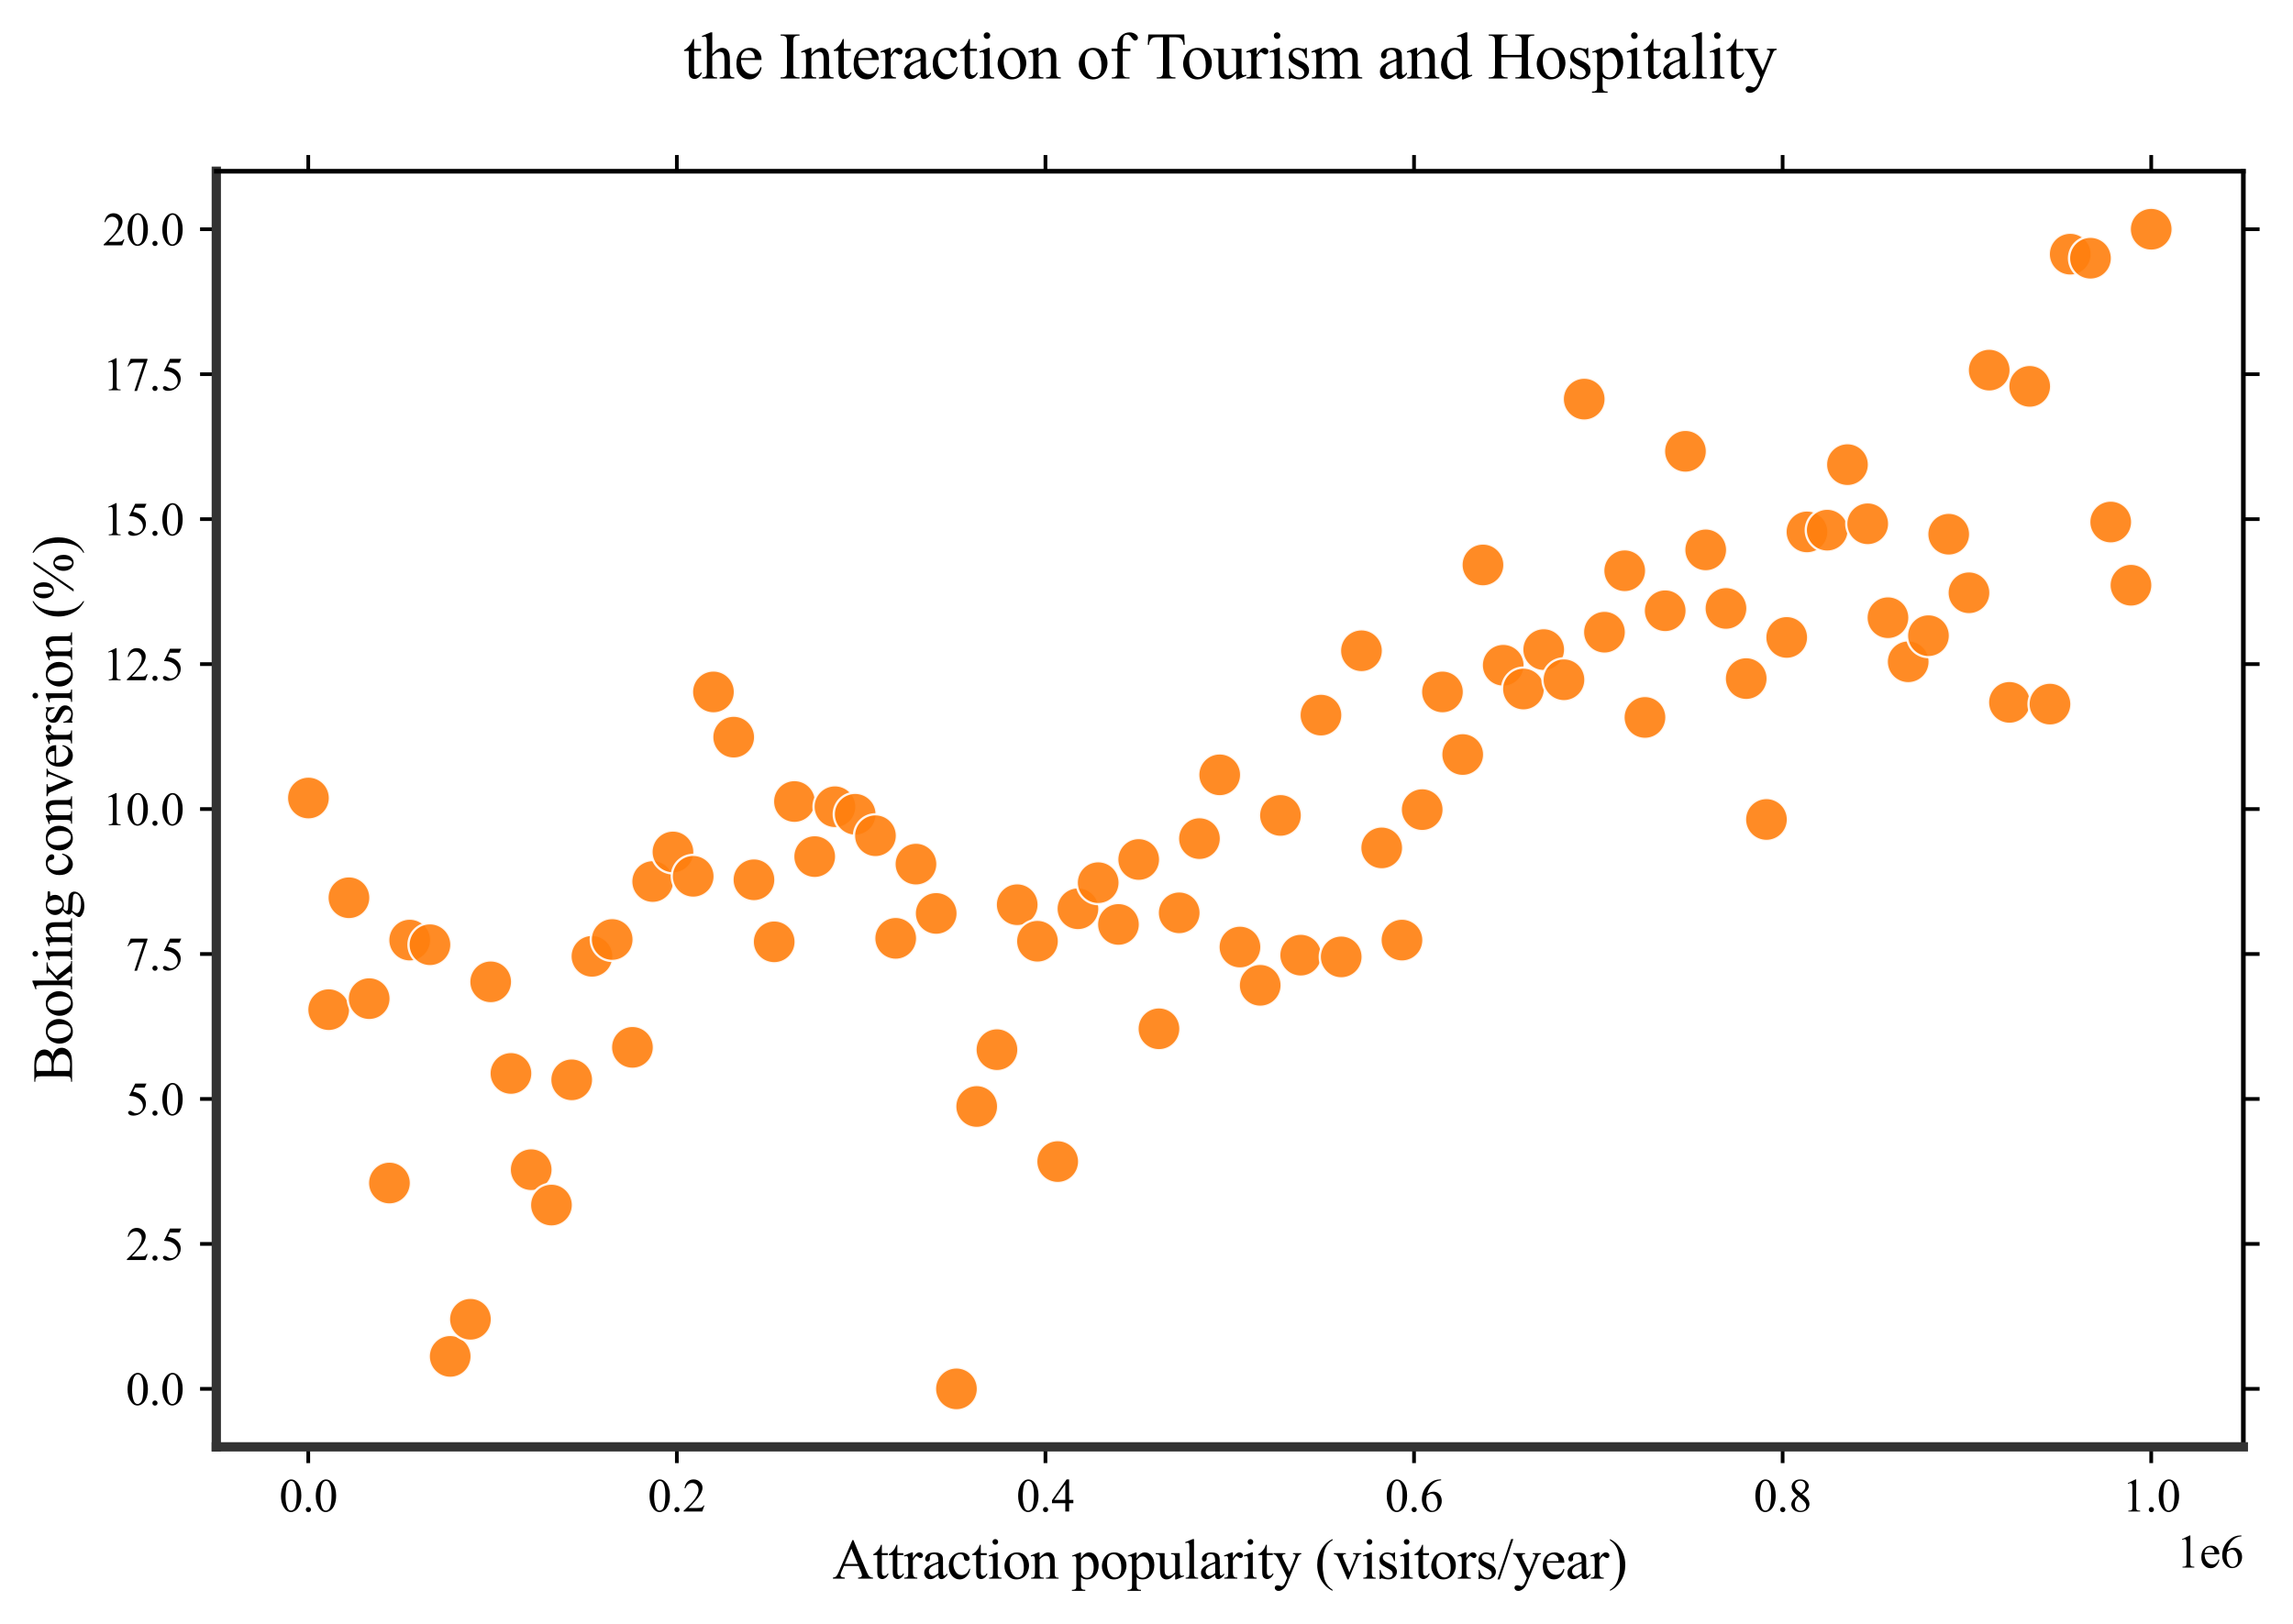 <?xml version="1.0" encoding="utf-8" standalone="no"?>
<!DOCTYPE svg PUBLIC "-//W3C//DTD SVG 1.1//EN"
  "http://www.w3.org/Graphics/SVG/1.1/DTD/svg11.dtd">
<svg xmlns:xlink="http://www.w3.org/1999/xlink" width="494.232pt" height="350.126pt" viewBox="0 0 494.232 350.126" xmlns="http://www.w3.org/2000/svg" version="1.1">
 <defs>
  <style type="text/css">*{stroke-linejoin: round; stroke-linecap: butt}</style>
 </defs>
 <g id="figure_1">
  <g id="patch_1">
   <path d="M 0 350.126 
L 494.232 350.126 
L 494.232 0 
L 0 0 
z
" style="fill: #ffffff"/>
  </g>
  <g id="axes_1">
   <g id="patch_2">
    <path d="M 46.622 311.921 
L 483.532 311.921 
L 483.532 36.921 
L 46.622 36.921 
z
" style="fill: #ffffff"/>
   </g>
   <g id="PathCollection_1">
    <defs>
     <path id="mcf71b9bc00" d="M 0 4.624 
C 1.226 4.624 2.402 4.137 3.269 3.269 
C 4.137 2.402 4.624 1.226 4.624 0 
C 4.624 -1.226 4.137 -2.402 3.269 -3.269 
C 2.402 -4.137 1.226 -4.624 0 -4.624 
C -1.226 -4.624 -2.402 -4.137 -3.269 -3.269 
C -4.137 -2.402 -4.624 -1.226 -4.624 0 
C -4.624 1.226 -4.137 2.402 -3.269 3.269 
C -2.402 4.137 -1.226 4.624 0 4.624 
z
" style="stroke: #ffffff; stroke-opacity: 0.899; stroke-width: 0.5"/>
    </defs>
    <g clip-path="url(#p2fff51af30)">
     <use xlink:href="#mcf71b9bc00" x="66.481" y="172.046" style="fill: #ff7f0e; fill-opacity: 0.899; stroke: #ffffff; stroke-opacity: 0.899; stroke-width: 0.5"/>
     <use xlink:href="#mcf71b9bc00" x="70.846" y="217.671" style="fill: #ff7f0e; fill-opacity: 0.899; stroke: #ffffff; stroke-opacity: 0.899; stroke-width: 0.5"/>
     <use xlink:href="#mcf71b9bc00" x="75.211" y="193.546" style="fill: #ff7f0e; fill-opacity: 0.899; stroke: #ffffff; stroke-opacity: 0.899; stroke-width: 0.5"/>
     <use xlink:href="#mcf71b9bc00" x="79.576" y="215.296" style="fill: #ff7f0e; fill-opacity: 0.899; stroke: #ffffff; stroke-opacity: 0.899; stroke-width: 0.5"/>
     <use xlink:href="#mcf71b9bc00" x="83.94" y="255.046" style="fill: #ff7f0e; fill-opacity: 0.899; stroke: #ffffff; stroke-opacity: 0.899; stroke-width: 0.5"/>
     <use xlink:href="#mcf71b9bc00" x="88.305" y="202.671" style="fill: #ff7f0e; fill-opacity: 0.899; stroke: #ffffff; stroke-opacity: 0.899; stroke-width: 0.5"/>
     <use xlink:href="#mcf71b9bc00" x="92.67" y="203.671" style="fill: #ff7f0e; fill-opacity: 0.899; stroke: #ffffff; stroke-opacity: 0.899; stroke-width: 0.5"/>
     <use xlink:href="#mcf71b9bc00" x="97.035" y="292.421" style="fill: #ff7f0e; fill-opacity: 0.899; stroke: #ffffff; stroke-opacity: 0.899; stroke-width: 0.5"/>
     <use xlink:href="#mcf71b9bc00" x="101.399" y="284.421" style="fill: #ff7f0e; fill-opacity: 0.899; stroke: #ffffff; stroke-opacity: 0.899; stroke-width: 0.5"/>
     <use xlink:href="#mcf71b9bc00" x="105.764" y="211.671" style="fill: #ff7f0e; fill-opacity: 0.899; stroke: #ffffff; stroke-opacity: 0.899; stroke-width: 0.5"/>
     <use xlink:href="#mcf71b9bc00" x="110.129" y="231.421" style="fill: #ff7f0e; fill-opacity: 0.899; stroke: #ffffff; stroke-opacity: 0.899; stroke-width: 0.5"/>
     <use xlink:href="#mcf71b9bc00" x="114.494" y="252.171" style="fill: #ff7f0e; fill-opacity: 0.899; stroke: #ffffff; stroke-opacity: 0.899; stroke-width: 0.5"/>
     <use xlink:href="#mcf71b9bc00" x="118.858" y="259.796" style="fill: #ff7f0e; fill-opacity: 0.899; stroke: #ffffff; stroke-opacity: 0.899; stroke-width: 0.5"/>
     <use xlink:href="#mcf71b9bc00" x="123.223" y="232.796" style="fill: #ff7f0e; fill-opacity: 0.899; stroke: #ffffff; stroke-opacity: 0.899; stroke-width: 0.5"/>
     <use xlink:href="#mcf71b9bc00" x="127.588" y="206.171" style="fill: #ff7f0e; fill-opacity: 0.899; stroke: #ffffff; stroke-opacity: 0.899; stroke-width: 0.5"/>
     <use xlink:href="#mcf71b9bc00" x="131.952" y="202.546" style="fill: #ff7f0e; fill-opacity: 0.899; stroke: #ffffff; stroke-opacity: 0.899; stroke-width: 0.5"/>
     <use xlink:href="#mcf71b9bc00" x="136.317" y="225.796" style="fill: #ff7f0e; fill-opacity: 0.899; stroke: #ffffff; stroke-opacity: 0.899; stroke-width: 0.5"/>
     <use xlink:href="#mcf71b9bc00" x="140.682" y="190.046" style="fill: #ff7f0e; fill-opacity: 0.899; stroke: #ffffff; stroke-opacity: 0.899; stroke-width: 0.5"/>
     <use xlink:href="#mcf71b9bc00" x="145.047" y="183.671" style="fill: #ff7f0e; fill-opacity: 0.899; stroke: #ffffff; stroke-opacity: 0.899; stroke-width: 0.5"/>
     <use xlink:href="#mcf71b9bc00" x="149.411" y="188.921" style="fill: #ff7f0e; fill-opacity: 0.899; stroke: #ffffff; stroke-opacity: 0.899; stroke-width: 0.5"/>
     <use xlink:href="#mcf71b9bc00" x="153.776" y="149.171" style="fill: #ff7f0e; fill-opacity: 0.899; stroke: #ffffff; stroke-opacity: 0.899; stroke-width: 0.5"/>
     <use xlink:href="#mcf71b9bc00" x="158.141" y="158.921" style="fill: #ff7f0e; fill-opacity: 0.899; stroke: #ffffff; stroke-opacity: 0.899; stroke-width: 0.5"/>
     <use xlink:href="#mcf71b9bc00" x="162.506" y="189.671" style="fill: #ff7f0e; fill-opacity: 0.899; stroke: #ffffff; stroke-opacity: 0.899; stroke-width: 0.5"/>
     <use xlink:href="#mcf71b9bc00" x="166.87" y="203.046" style="fill: #ff7f0e; fill-opacity: 0.899; stroke: #ffffff; stroke-opacity: 0.899; stroke-width: 0.5"/>
     <use xlink:href="#mcf71b9bc00" x="171.235" y="172.796" style="fill: #ff7f0e; fill-opacity: 0.899; stroke: #ffffff; stroke-opacity: 0.899; stroke-width: 0.5"/>
     <use xlink:href="#mcf71b9bc00" x="175.6" y="184.671" style="fill: #ff7f0e; fill-opacity: 0.899; stroke: #ffffff; stroke-opacity: 0.899; stroke-width: 0.5"/>
     <use xlink:href="#mcf71b9bc00" x="179.965" y="173.921" style="fill: #ff7f0e; fill-opacity: 0.899; stroke: #ffffff; stroke-opacity: 0.899; stroke-width: 0.5"/>
     <use xlink:href="#mcf71b9bc00" x="184.329" y="175.546" style="fill: #ff7f0e; fill-opacity: 0.899; stroke: #ffffff; stroke-opacity: 0.899; stroke-width: 0.5"/>
     <use xlink:href="#mcf71b9bc00" x="188.694" y="180.171" style="fill: #ff7f0e; fill-opacity: 0.899; stroke: #ffffff; stroke-opacity: 0.899; stroke-width: 0.5"/>
     <use xlink:href="#mcf71b9bc00" x="193.059" y="202.296" style="fill: #ff7f0e; fill-opacity: 0.899; stroke: #ffffff; stroke-opacity: 0.899; stroke-width: 0.5"/>
     <use xlink:href="#mcf71b9bc00" x="197.423" y="186.296" style="fill: #ff7f0e; fill-opacity: 0.899; stroke: #ffffff; stroke-opacity: 0.899; stroke-width: 0.5"/>
     <use xlink:href="#mcf71b9bc00" x="201.788" y="196.921" style="fill: #ff7f0e; fill-opacity: 0.899; stroke: #ffffff; stroke-opacity: 0.899; stroke-width: 0.5"/>
     <use xlink:href="#mcf71b9bc00" x="206.153" y="299.421" style="fill: #ff7f0e; fill-opacity: 0.899; stroke: #ffffff; stroke-opacity: 0.899; stroke-width: 0.5"/>
     <use xlink:href="#mcf71b9bc00" x="210.518" y="238.546" style="fill: #ff7f0e; fill-opacity: 0.899; stroke: #ffffff; stroke-opacity: 0.899; stroke-width: 0.5"/>
     <use xlink:href="#mcf71b9bc00" x="214.882" y="226.296" style="fill: #ff7f0e; fill-opacity: 0.899; stroke: #ffffff; stroke-opacity: 0.899; stroke-width: 0.5"/>
     <use xlink:href="#mcf71b9bc00" x="219.247" y="195.046" style="fill: #ff7f0e; fill-opacity: 0.899; stroke: #ffffff; stroke-opacity: 0.899; stroke-width: 0.5"/>
     <use xlink:href="#mcf71b9bc00" x="223.612" y="202.921" style="fill: #ff7f0e; fill-opacity: 0.899; stroke: #ffffff; stroke-opacity: 0.899; stroke-width: 0.5"/>
     <use xlink:href="#mcf71b9bc00" x="227.977" y="250.421" style="fill: #ff7f0e; fill-opacity: 0.899; stroke: #ffffff; stroke-opacity: 0.899; stroke-width: 0.5"/>
     <use xlink:href="#mcf71b9bc00" x="232.341" y="195.921" style="fill: #ff7f0e; fill-opacity: 0.899; stroke: #ffffff; stroke-opacity: 0.899; stroke-width: 0.5"/>
     <use xlink:href="#mcf71b9bc00" x="236.706" y="190.296" style="fill: #ff7f0e; fill-opacity: 0.899; stroke: #ffffff; stroke-opacity: 0.899; stroke-width: 0.5"/>
     <use xlink:href="#mcf71b9bc00" x="241.071" y="199.296" style="fill: #ff7f0e; fill-opacity: 0.899; stroke: #ffffff; stroke-opacity: 0.899; stroke-width: 0.5"/>
     <use xlink:href="#mcf71b9bc00" x="245.436" y="185.296" style="fill: #ff7f0e; fill-opacity: 0.899; stroke: #ffffff; stroke-opacity: 0.899; stroke-width: 0.5"/>
     <use xlink:href="#mcf71b9bc00" x="249.8" y="221.796" style="fill: #ff7f0e; fill-opacity: 0.899; stroke: #ffffff; stroke-opacity: 0.899; stroke-width: 0.5"/>
     <use xlink:href="#mcf71b9bc00" x="254.165" y="196.796" style="fill: #ff7f0e; fill-opacity: 0.899; stroke: #ffffff; stroke-opacity: 0.899; stroke-width: 0.5"/>
     <use xlink:href="#mcf71b9bc00" x="258.53" y="180.796" style="fill: #ff7f0e; fill-opacity: 0.899; stroke: #ffffff; stroke-opacity: 0.899; stroke-width: 0.5"/>
     <use xlink:href="#mcf71b9bc00" x="262.895" y="167.046" style="fill: #ff7f0e; fill-opacity: 0.899; stroke: #ffffff; stroke-opacity: 0.899; stroke-width: 0.5"/>
     <use xlink:href="#mcf71b9bc00" x="267.259" y="204.171" style="fill: #ff7f0e; fill-opacity: 0.899; stroke: #ffffff; stroke-opacity: 0.899; stroke-width: 0.5"/>
     <use xlink:href="#mcf71b9bc00" x="271.624" y="212.421" style="fill: #ff7f0e; fill-opacity: 0.899; stroke: #ffffff; stroke-opacity: 0.899; stroke-width: 0.5"/>
     <use xlink:href="#mcf71b9bc00" x="275.989" y="175.796" style="fill: #ff7f0e; fill-opacity: 0.899; stroke: #ffffff; stroke-opacity: 0.899; stroke-width: 0.5"/>
     <use xlink:href="#mcf71b9bc00" x="280.353" y="205.921" style="fill: #ff7f0e; fill-opacity: 0.899; stroke: #ffffff; stroke-opacity: 0.899; stroke-width: 0.5"/>
     <use xlink:href="#mcf71b9bc00" x="284.718" y="154.171" style="fill: #ff7f0e; fill-opacity: 0.899; stroke: #ffffff; stroke-opacity: 0.899; stroke-width: 0.5"/>
     <use xlink:href="#mcf71b9bc00" x="289.083" y="206.296" style="fill: #ff7f0e; fill-opacity: 0.899; stroke: #ffffff; stroke-opacity: 0.899; stroke-width: 0.5"/>
     <use xlink:href="#mcf71b9bc00" x="293.448" y="140.296" style="fill: #ff7f0e; fill-opacity: 0.899; stroke: #ffffff; stroke-opacity: 0.899; stroke-width: 0.5"/>
     <use xlink:href="#mcf71b9bc00" x="297.812" y="182.796" style="fill: #ff7f0e; fill-opacity: 0.899; stroke: #ffffff; stroke-opacity: 0.899; stroke-width: 0.5"/>
     <use xlink:href="#mcf71b9bc00" x="302.177" y="202.671" style="fill: #ff7f0e; fill-opacity: 0.899; stroke: #ffffff; stroke-opacity: 0.899; stroke-width: 0.5"/>
     <use xlink:href="#mcf71b9bc00" x="306.542" y="174.546" style="fill: #ff7f0e; fill-opacity: 0.899; stroke: #ffffff; stroke-opacity: 0.899; stroke-width: 0.5"/>
     <use xlink:href="#mcf71b9bc00" x="310.907" y="149.171" style="fill: #ff7f0e; fill-opacity: 0.899; stroke: #ffffff; stroke-opacity: 0.899; stroke-width: 0.5"/>
     <use xlink:href="#mcf71b9bc00" x="315.271" y="162.671" style="fill: #ff7f0e; fill-opacity: 0.899; stroke: #ffffff; stroke-opacity: 0.899; stroke-width: 0.5"/>
     <use xlink:href="#mcf71b9bc00" x="319.636" y="121.796" style="fill: #ff7f0e; fill-opacity: 0.899; stroke: #ffffff; stroke-opacity: 0.899; stroke-width: 0.5"/>
     <use xlink:href="#mcf71b9bc00" x="324.001" y="143.421" style="fill: #ff7f0e; fill-opacity: 0.899; stroke: #ffffff; stroke-opacity: 0.899; stroke-width: 0.5"/>
     <use xlink:href="#mcf71b9bc00" x="328.366" y="148.546" style="fill: #ff7f0e; fill-opacity: 0.899; stroke: #ffffff; stroke-opacity: 0.899; stroke-width: 0.5"/>
     <use xlink:href="#mcf71b9bc00" x="332.73" y="140.046" style="fill: #ff7f0e; fill-opacity: 0.899; stroke: #ffffff; stroke-opacity: 0.899; stroke-width: 0.5"/>
     <use xlink:href="#mcf71b9bc00" x="337.095" y="146.546" style="fill: #ff7f0e; fill-opacity: 0.899; stroke: #ffffff; stroke-opacity: 0.899; stroke-width: 0.5"/>
     <use xlink:href="#mcf71b9bc00" x="341.46" y="86.046" style="fill: #ff7f0e; fill-opacity: 0.899; stroke: #ffffff; stroke-opacity: 0.899; stroke-width: 0.5"/>
     <use xlink:href="#mcf71b9bc00" x="345.824" y="136.296" style="fill: #ff7f0e; fill-opacity: 0.899; stroke: #ffffff; stroke-opacity: 0.899; stroke-width: 0.5"/>
     <use xlink:href="#mcf71b9bc00" x="350.189" y="123.046" style="fill: #ff7f0e; fill-opacity: 0.899; stroke: #ffffff; stroke-opacity: 0.899; stroke-width: 0.5"/>
     <use xlink:href="#mcf71b9bc00" x="354.554" y="154.671" style="fill: #ff7f0e; fill-opacity: 0.899; stroke: #ffffff; stroke-opacity: 0.899; stroke-width: 0.5"/>
     <use xlink:href="#mcf71b9bc00" x="358.919" y="131.671" style="fill: #ff7f0e; fill-opacity: 0.899; stroke: #ffffff; stroke-opacity: 0.899; stroke-width: 0.5"/>
     <use xlink:href="#mcf71b9bc00" x="363.283" y="97.296" style="fill: #ff7f0e; fill-opacity: 0.899; stroke: #ffffff; stroke-opacity: 0.899; stroke-width: 0.5"/>
     <use xlink:href="#mcf71b9bc00" x="367.648" y="118.546" style="fill: #ff7f0e; fill-opacity: 0.899; stroke: #ffffff; stroke-opacity: 0.899; stroke-width: 0.5"/>
     <use xlink:href="#mcf71b9bc00" x="372.013" y="131.171" style="fill: #ff7f0e; fill-opacity: 0.899; stroke: #ffffff; stroke-opacity: 0.899; stroke-width: 0.5"/>
     <use xlink:href="#mcf71b9bc00" x="376.378" y="146.296" style="fill: #ff7f0e; fill-opacity: 0.899; stroke: #ffffff; stroke-opacity: 0.899; stroke-width: 0.5"/>
     <use xlink:href="#mcf71b9bc00" x="380.742" y="176.671" style="fill: #ff7f0e; fill-opacity: 0.899; stroke: #ffffff; stroke-opacity: 0.899; stroke-width: 0.5"/>
     <use xlink:href="#mcf71b9bc00" x="385.107" y="137.421" style="fill: #ff7f0e; fill-opacity: 0.899; stroke: #ffffff; stroke-opacity: 0.899; stroke-width: 0.5"/>
     <use xlink:href="#mcf71b9bc00" x="389.472" y="114.671" style="fill: #ff7f0e; fill-opacity: 0.899; stroke: #ffffff; stroke-opacity: 0.899; stroke-width: 0.5"/>
     <use xlink:href="#mcf71b9bc00" x="393.837" y="114.296" style="fill: #ff7f0e; fill-opacity: 0.899; stroke: #ffffff; stroke-opacity: 0.899; stroke-width: 0.5"/>
     <use xlink:href="#mcf71b9bc00" x="398.201" y="100.171" style="fill: #ff7f0e; fill-opacity: 0.899; stroke: #ffffff; stroke-opacity: 0.899; stroke-width: 0.5"/>
     <use xlink:href="#mcf71b9bc00" x="402.566" y="112.921" style="fill: #ff7f0e; fill-opacity: 0.899; stroke: #ffffff; stroke-opacity: 0.899; stroke-width: 0.5"/>
     <use xlink:href="#mcf71b9bc00" x="406.931" y="133.171" style="fill: #ff7f0e; fill-opacity: 0.899; stroke: #ffffff; stroke-opacity: 0.899; stroke-width: 0.5"/>
     <use xlink:href="#mcf71b9bc00" x="411.296" y="142.671" style="fill: #ff7f0e; fill-opacity: 0.899; stroke: #ffffff; stroke-opacity: 0.899; stroke-width: 0.5"/>
     <use xlink:href="#mcf71b9bc00" x="415.66" y="137.046" style="fill: #ff7f0e; fill-opacity: 0.899; stroke: #ffffff; stroke-opacity: 0.899; stroke-width: 0.5"/>
     <use xlink:href="#mcf71b9bc00" x="420.025" y="115.171" style="fill: #ff7f0e; fill-opacity: 0.899; stroke: #ffffff; stroke-opacity: 0.899; stroke-width: 0.5"/>
     <use xlink:href="#mcf71b9bc00" x="424.39" y="127.796" style="fill: #ff7f0e; fill-opacity: 0.899; stroke: #ffffff; stroke-opacity: 0.899; stroke-width: 0.5"/>
     <use xlink:href="#mcf71b9bc00" x="428.754" y="79.796" style="fill: #ff7f0e; fill-opacity: 0.899; stroke: #ffffff; stroke-opacity: 0.899; stroke-width: 0.5"/>
     <use xlink:href="#mcf71b9bc00" x="433.119" y="151.421" style="fill: #ff7f0e; fill-opacity: 0.899; stroke: #ffffff; stroke-opacity: 0.899; stroke-width: 0.5"/>
     <use xlink:href="#mcf71b9bc00" x="437.484" y="83.296" style="fill: #ff7f0e; fill-opacity: 0.899; stroke: #ffffff; stroke-opacity: 0.899; stroke-width: 0.5"/>
     <use xlink:href="#mcf71b9bc00" x="441.849" y="151.796" style="fill: #ff7f0e; fill-opacity: 0.899; stroke: #ffffff; stroke-opacity: 0.899; stroke-width: 0.5"/>
     <use xlink:href="#mcf71b9bc00" x="446.213" y="54.796" style="fill: #ff7f0e; fill-opacity: 0.899; stroke: #ffffff; stroke-opacity: 0.899; stroke-width: 0.5"/>
     <use xlink:href="#mcf71b9bc00" x="450.578" y="55.671" style="fill: #ff7f0e; fill-opacity: 0.899; stroke: #ffffff; stroke-opacity: 0.899; stroke-width: 0.5"/>
     <use xlink:href="#mcf71b9bc00" x="454.943" y="112.546" style="fill: #ff7f0e; fill-opacity: 0.899; stroke: #ffffff; stroke-opacity: 0.899; stroke-width: 0.5"/>
     <use xlink:href="#mcf71b9bc00" x="459.308" y="126.171" style="fill: #ff7f0e; fill-opacity: 0.899; stroke: #ffffff; stroke-opacity: 0.899; stroke-width: 0.5"/>
     <use xlink:href="#mcf71b9bc00" x="463.672" y="49.421" style="fill: #ff7f0e; fill-opacity: 0.899; stroke: #ffffff; stroke-opacity: 0.899; stroke-width: 0.5"/>
    </g>
   </g>
   <g id="matplotlib.axis_1">
    <g id="xtick_1">
     <g id="line2d_1">
      <defs>
       <path id="m80a6ea5881" d="M 0 0 
L 0 3.5 
" style="stroke: #000000; stroke-width: 0.8"/>
      </defs>
      <g>
       <use xlink:href="#m80a6ea5881" x="66.442" y="311.921" style="stroke: #000000; stroke-width: 0.8"/>
      </g>
     </g>
     <g id="line2d_2">
      <defs>
       <path id="maf4aa89d3a" d="M 0 0 
L 0 -3.5 
" style="stroke: #000000; stroke-width: 0.8"/>
      </defs>
      <g>
       <use xlink:href="#maf4aa89d3a" x="66.442" y="36.921" style="stroke: #000000; stroke-width: 0.8"/>
      </g>
     </g>
     <g id="text_1">
      <!-- 0.0 -->
      <g transform="translate(60.192 325.865) scale(0.1 -0.1)">
       <defs>
        <path id="TimesNewRomanPSMT-30" d="M 231 2094 
Q 231 2819 450 3342 
Q 669 3866 1031 4122 
Q 1313 4325 1613 4325 
Q 2100 4325 2488 3828 
Q 2972 3213 2972 2159 
Q 2972 1422 2759 906 
Q 2547 391 2217 158 
Q 1888 -75 1581 -75 
Q 975 -75 572 641 
Q 231 1244 231 2094 
z
M 844 2016 
Q 844 1141 1059 588 
Q 1238 122 1591 122 
Q 1759 122 1940 273 
Q 2122 425 2216 781 
Q 2359 1319 2359 2297 
Q 2359 3022 2209 3506 
Q 2097 3866 1919 4016 
Q 1791 4119 1609 4119 
Q 1397 4119 1231 3928 
Q 1006 3669 925 3112 
Q 844 2556 844 2016 
z
" transform="scale(0.016)"/>
        <path id="TimesNewRomanPSMT-2e" d="M 800 606 
Q 947 606 1047 504 
Q 1147 403 1147 259 
Q 1147 116 1045 14 
Q 944 -88 800 -88 
Q 656 -88 554 14 
Q 453 116 453 259 
Q 453 406 554 506 
Q 656 606 800 606 
z
" transform="scale(0.016)"/>
       </defs>
       <use xlink:href="#TimesNewRomanPSMT-30"/>
       <use xlink:href="#TimesNewRomanPSMT-2e" transform="translate(50 0)"/>
       <use xlink:href="#TimesNewRomanPSMT-30" transform="translate(75 0)"/>
      </g>
     </g>
    </g>
    <g id="xtick_2">
     <g id="line2d_3">
      <g>
       <use xlink:href="#m80a6ea5881" x="145.888" y="311.921" style="stroke: #000000; stroke-width: 0.8"/>
      </g>
     </g>
     <g id="line2d_4">
      <g>
       <use xlink:href="#maf4aa89d3a" x="145.888" y="36.921" style="stroke: #000000; stroke-width: 0.8"/>
      </g>
     </g>
     <g id="text_2">
      <!-- 0.2 -->
      <g transform="translate(139.638 325.865) scale(0.1 -0.1)">
       <defs>
        <path id="TimesNewRomanPSMT-32" d="M 2934 816 
L 2638 0 
L 138 0 
L 138 116 
Q 1241 1122 1691 1759 
Q 2141 2397 2141 2925 
Q 2141 3328 1894 3587 
Q 1647 3847 1303 3847 
Q 991 3847 742 3664 
Q 494 3481 375 3128 
L 259 3128 
Q 338 3706 661 4015 
Q 984 4325 1469 4325 
Q 1984 4325 2329 3994 
Q 2675 3663 2675 3213 
Q 2675 2891 2525 2569 
Q 2294 2063 1775 1497 
Q 997 647 803 472 
L 1909 472 
Q 2247 472 2383 497 
Q 2519 522 2628 598 
Q 2738 675 2819 816 
L 2934 816 
z
" transform="scale(0.016)"/>
       </defs>
       <use xlink:href="#TimesNewRomanPSMT-30"/>
       <use xlink:href="#TimesNewRomanPSMT-2e" transform="translate(50 0)"/>
       <use xlink:href="#TimesNewRomanPSMT-32" transform="translate(75 0)"/>
      </g>
     </g>
    </g>
    <g id="xtick_3">
     <g id="line2d_5">
      <g>
       <use xlink:href="#m80a6ea5881" x="225.334" y="311.921" style="stroke: #000000; stroke-width: 0.8"/>
      </g>
     </g>
     <g id="line2d_6">
      <g>
       <use xlink:href="#maf4aa89d3a" x="225.334" y="36.921" style="stroke: #000000; stroke-width: 0.8"/>
      </g>
     </g>
     <g id="text_3">
      <!-- 0.4 -->
      <g transform="translate(219.084 325.865) scale(0.1 -0.1)">
       <defs>
        <path id="TimesNewRomanPSMT-34" d="M 2978 1563 
L 2978 1119 
L 2409 1119 
L 2409 0 
L 1894 0 
L 1894 1119 
L 100 1119 
L 100 1519 
L 2066 4325 
L 2409 4325 
L 2409 1563 
L 2978 1563 
z
M 1894 1563 
L 1894 3666 
L 406 1563 
L 1894 1563 
z
" transform="scale(0.016)"/>
       </defs>
       <use xlink:href="#TimesNewRomanPSMT-30"/>
       <use xlink:href="#TimesNewRomanPSMT-2e" transform="translate(50 0)"/>
       <use xlink:href="#TimesNewRomanPSMT-34" transform="translate(75 0)"/>
      </g>
     </g>
    </g>
    <g id="xtick_4">
     <g id="line2d_7">
      <g>
       <use xlink:href="#m80a6ea5881" x="304.78" y="311.921" style="stroke: #000000; stroke-width: 0.8"/>
      </g>
     </g>
     <g id="line2d_8">
      <g>
       <use xlink:href="#maf4aa89d3a" x="304.78" y="36.921" style="stroke: #000000; stroke-width: 0.8"/>
      </g>
     </g>
     <g id="text_4">
      <!-- 0.6 -->
      <g transform="translate(298.53 325.865) scale(0.1 -0.1)">
       <defs>
        <path id="TimesNewRomanPSMT-36" d="M 2869 4325 
L 2869 4209 
Q 2456 4169 2195 4045 
Q 1934 3922 1679 3669 
Q 1425 3416 1258 3105 
Q 1091 2794 978 2366 
Q 1428 2675 1881 2675 
Q 2316 2675 2634 2325 
Q 2953 1975 2953 1425 
Q 2953 894 2631 456 
Q 2244 -75 1606 -75 
Q 1172 -75 869 213 
Q 275 772 275 1663 
Q 275 2231 503 2743 
Q 731 3256 1154 3653 
Q 1578 4050 1965 4187 
Q 2353 4325 2688 4325 
L 2869 4325 
z
M 925 2138 
Q 869 1716 869 1456 
Q 869 1156 980 804 
Q 1091 453 1309 247 
Q 1469 100 1697 100 
Q 1969 100 2183 356 
Q 2397 613 2397 1088 
Q 2397 1622 2184 2012 
Q 1972 2403 1581 2403 
Q 1463 2403 1327 2353 
Q 1191 2303 925 2138 
z
" transform="scale(0.016)"/>
       </defs>
       <use xlink:href="#TimesNewRomanPSMT-30"/>
       <use xlink:href="#TimesNewRomanPSMT-2e" transform="translate(50 0)"/>
       <use xlink:href="#TimesNewRomanPSMT-36" transform="translate(75 0)"/>
      </g>
     </g>
    </g>
    <g id="xtick_5">
     <g id="line2d_9">
      <g>
       <use xlink:href="#m80a6ea5881" x="384.226" y="311.921" style="stroke: #000000; stroke-width: 0.8"/>
      </g>
     </g>
     <g id="line2d_10">
      <g>
       <use xlink:href="#maf4aa89d3a" x="384.226" y="36.921" style="stroke: #000000; stroke-width: 0.8"/>
      </g>
     </g>
     <g id="text_5">
      <!-- 0.8 -->
      <g transform="translate(377.976 325.865) scale(0.1 -0.1)">
       <defs>
        <path id="TimesNewRomanPSMT-38" d="M 1228 2134 
Q 725 2547 579 2797 
Q 434 3047 434 3316 
Q 434 3728 753 4026 
Q 1072 4325 1600 4325 
Q 2113 4325 2425 4047 
Q 2738 3769 2738 3413 
Q 2738 3175 2569 2928 
Q 2400 2681 1866 2347 
Q 2416 1922 2594 1678 
Q 2831 1359 2831 1006 
Q 2831 559 2490 242 
Q 2150 -75 1597 -75 
Q 994 -75 656 303 
Q 388 606 388 966 
Q 388 1247 577 1523 
Q 766 1800 1228 2134 
z
M 1719 2469 
Q 2094 2806 2194 3001 
Q 2294 3197 2294 3444 
Q 2294 3772 2109 3958 
Q 1925 4144 1606 4144 
Q 1288 4144 1088 3959 
Q 888 3775 888 3528 
Q 888 3366 970 3203 
Q 1053 3041 1206 2894 
L 1719 2469 
z
M 1375 2016 
Q 1116 1797 991 1539 
Q 866 1281 866 981 
Q 866 578 1086 336 
Q 1306 94 1647 94 
Q 1984 94 2187 284 
Q 2391 475 2391 747 
Q 2391 972 2272 1150 
Q 2050 1481 1375 2016 
z
" transform="scale(0.016)"/>
       </defs>
       <use xlink:href="#TimesNewRomanPSMT-30"/>
       <use xlink:href="#TimesNewRomanPSMT-2e" transform="translate(50 0)"/>
       <use xlink:href="#TimesNewRomanPSMT-38" transform="translate(75 0)"/>
      </g>
     </g>
    </g>
    <g id="xtick_6">
     <g id="line2d_11">
      <g>
       <use xlink:href="#m80a6ea5881" x="463.672" y="311.921" style="stroke: #000000; stroke-width: 0.8"/>
      </g>
     </g>
     <g id="line2d_12">
      <g>
       <use xlink:href="#maf4aa89d3a" x="463.672" y="36.921" style="stroke: #000000; stroke-width: 0.8"/>
      </g>
     </g>
     <g id="text_6">
      <!-- 1.0 -->
      <g transform="translate(457.422 325.865) scale(0.1 -0.1)">
       <defs>
        <path id="TimesNewRomanPSMT-31" d="M 750 3822 
L 1781 4325 
L 1884 4325 
L 1884 747 
Q 1884 391 1914 303 
Q 1944 216 2037 169 
Q 2131 122 2419 116 
L 2419 0 
L 825 0 
L 825 116 
Q 1125 122 1212 167 
Q 1300 213 1334 289 
Q 1369 366 1369 747 
L 1369 3034 
Q 1369 3497 1338 3628 
Q 1316 3728 1258 3775 
Q 1200 3822 1119 3822 
Q 1003 3822 797 3725 
L 750 3822 
z
" transform="scale(0.016)"/>
       </defs>
       <use xlink:href="#TimesNewRomanPSMT-31"/>
       <use xlink:href="#TimesNewRomanPSMT-2e" transform="translate(50 0)"/>
       <use xlink:href="#TimesNewRomanPSMT-30" transform="translate(75 0)"/>
      </g>
     </g>
    </g>
    <g id="text_7">
     <!-- Attraction popularity (visitors/year) -->
     <g transform="translate(179.433 340.337) scale(0.12 -0.12)">
      <defs>
       <path id="TimesNewRomanPSMT-41" d="M 2928 1419 
L 1288 1419 
L 1000 750 
Q 894 503 894 381 
Q 894 284 986 211 
Q 1078 138 1384 116 
L 1384 0 
L 50 0 
L 50 116 
Q 316 163 394 238 
Q 553 388 747 847 
L 2238 4334 
L 2347 4334 
L 3822 809 
Q 4000 384 4145 257 
Q 4291 131 4550 116 
L 4550 0 
L 2878 0 
L 2878 116 
Q 3131 128 3220 200 
Q 3309 272 3309 375 
Q 3309 513 3184 809 
L 2928 1419 
z
M 2841 1650 
L 2122 3363 
L 1384 1650 
L 2841 1650 
z
" transform="scale(0.016)"/>
       <path id="TimesNewRomanPSMT-74" d="M 1031 3803 
L 1031 2863 
L 1700 2863 
L 1700 2644 
L 1031 2644 
L 1031 788 
Q 1031 509 1111 412 
Q 1191 316 1316 316 
Q 1419 316 1516 380 
Q 1613 444 1666 569 
L 1788 569 
Q 1678 263 1478 108 
Q 1278 -47 1066 -47 
Q 922 -47 784 33 
Q 647 113 581 261 
Q 516 409 516 719 
L 516 2644 
L 63 2644 
L 63 2747 
Q 234 2816 414 2980 
Q 594 3144 734 3369 
Q 806 3488 934 3803 
L 1031 3803 
z
" transform="scale(0.016)"/>
       <path id="TimesNewRomanPSMT-72" d="M 1038 2947 
L 1038 2303 
Q 1397 2947 1775 2947 
Q 1947 2947 2059 2842 
Q 2172 2738 2172 2600 
Q 2172 2478 2090 2393 
Q 2009 2309 1897 2309 
Q 1788 2309 1652 2417 
Q 1516 2525 1450 2525 
Q 1394 2525 1328 2463 
Q 1188 2334 1038 2041 
L 1038 669 
Q 1038 431 1097 309 
Q 1138 225 1241 169 
Q 1344 113 1538 113 
L 1538 0 
L 72 0 
L 72 113 
Q 291 113 397 181 
Q 475 231 506 341 
Q 522 394 522 644 
L 522 1753 
Q 522 2253 501 2348 
Q 481 2444 426 2487 
Q 372 2531 291 2531 
Q 194 2531 72 2484 
L 41 2597 
L 906 2947 
L 1038 2947 
z
" transform="scale(0.016)"/>
       <path id="TimesNewRomanPSMT-61" d="M 1822 413 
Q 1381 72 1269 19 
Q 1100 -59 909 -59 
Q 613 -59 420 144 
Q 228 347 228 678 
Q 228 888 322 1041 
Q 450 1253 767 1440 
Q 1084 1628 1822 1897 
L 1822 2009 
Q 1822 2438 1686 2597 
Q 1550 2756 1291 2756 
Q 1094 2756 978 2650 
Q 859 2544 859 2406 
L 866 2225 
Q 866 2081 792 2003 
Q 719 1925 600 1925 
Q 484 1925 411 2006 
Q 338 2088 338 2228 
Q 338 2497 613 2722 
Q 888 2947 1384 2947 
Q 1766 2947 2009 2819 
Q 2194 2722 2281 2516 
Q 2338 2381 2338 1966 
L 2338 994 
Q 2338 584 2353 492 
Q 2369 400 2405 369 
Q 2441 338 2488 338 
Q 2538 338 2575 359 
Q 2641 400 2828 588 
L 2828 413 
Q 2478 -56 2159 -56 
Q 2006 -56 1915 50 
Q 1825 156 1822 413 
z
M 1822 616 
L 1822 1706 
Q 1350 1519 1213 1441 
Q 966 1303 859 1153 
Q 753 1003 753 825 
Q 753 600 887 451 
Q 1022 303 1197 303 
Q 1434 303 1822 616 
z
" transform="scale(0.016)"/>
       <path id="TimesNewRomanPSMT-63" d="M 2631 1088 
Q 2516 522 2178 217 
Q 1841 -88 1431 -88 
Q 944 -88 581 321 
Q 219 731 219 1428 
Q 219 2103 620 2525 
Q 1022 2947 1584 2947 
Q 2006 2947 2278 2723 
Q 2550 2500 2550 2259 
Q 2550 2141 2473 2067 
Q 2397 1994 2259 1994 
Q 2075 1994 1981 2113 
Q 1928 2178 1911 2362 
Q 1894 2547 1784 2644 
Q 1675 2738 1481 2738 
Q 1169 2738 978 2506 
Q 725 2200 725 1697 
Q 725 1184 976 792 
Q 1228 400 1656 400 
Q 1963 400 2206 609 
Q 2378 753 2541 1131 
L 2631 1088 
z
" transform="scale(0.016)"/>
       <path id="TimesNewRomanPSMT-69" d="M 928 4444 
Q 1059 4444 1151 4351 
Q 1244 4259 1244 4128 
Q 1244 3997 1151 3903 
Q 1059 3809 928 3809 
Q 797 3809 703 3903 
Q 609 3997 609 4128 
Q 609 4259 701 4351 
Q 794 4444 928 4444 
z
M 1188 2947 
L 1188 647 
Q 1188 378 1227 289 
Q 1266 200 1342 156 
Q 1419 113 1622 113 
L 1622 0 
L 231 0 
L 231 113 
Q 441 113 512 153 
Q 584 194 626 287 
Q 669 381 669 647 
L 669 1750 
Q 669 2216 641 2353 
Q 619 2453 572 2492 
Q 525 2531 444 2531 
Q 356 2531 231 2484 
L 188 2597 
L 1050 2947 
L 1188 2947 
z
" transform="scale(0.016)"/>
       <path id="TimesNewRomanPSMT-6f" d="M 1600 2947 
Q 2250 2947 2644 2453 
Q 2978 2031 2978 1484 
Q 2978 1100 2793 706 
Q 2609 313 2286 112 
Q 1963 -88 1566 -88 
Q 919 -88 538 428 
Q 216 863 216 1403 
Q 216 1797 411 2186 
Q 606 2575 925 2761 
Q 1244 2947 1600 2947 
z
M 1503 2744 
Q 1338 2744 1170 2645 
Q 1003 2547 900 2300 
Q 797 2053 797 1666 
Q 797 1041 1045 587 
Q 1294 134 1700 134 
Q 2003 134 2200 384 
Q 2397 634 2397 1244 
Q 2397 2006 2069 2444 
Q 1847 2744 1503 2744 
z
" transform="scale(0.016)"/>
       <path id="TimesNewRomanPSMT-6e" d="M 1034 2341 
Q 1538 2947 1994 2947 
Q 2228 2947 2397 2830 
Q 2566 2713 2666 2444 
Q 2734 2256 2734 1869 
L 2734 647 
Q 2734 375 2778 278 
Q 2813 200 2889 156 
Q 2966 113 3172 113 
L 3172 0 
L 1756 0 
L 1756 113 
L 1816 113 
Q 2016 113 2095 173 
Q 2175 234 2206 353 
Q 2219 400 2219 647 
L 2219 1819 
Q 2219 2209 2117 2386 
Q 2016 2563 1775 2563 
Q 1403 2563 1034 2156 
L 1034 647 
Q 1034 356 1069 288 
Q 1113 197 1189 155 
Q 1266 113 1500 113 
L 1500 0 
L 84 0 
L 84 113 
L 147 113 
Q 366 113 442 223 
Q 519 334 519 647 
L 519 1709 
Q 519 2225 495 2337 
Q 472 2450 423 2490 
Q 375 2531 294 2531 
Q 206 2531 84 2484 
L 38 2597 
L 900 2947 
L 1034 2947 
L 1034 2341 
z
" transform="scale(0.016)"/>
       <path id="TimesNewRomanPSMT-20" transform="scale(0.016)"/>
       <path id="TimesNewRomanPSMT-70" d="M -6 2578 
L 875 2934 
L 994 2934 
L 994 2266 
Q 1216 2644 1439 2795 
Q 1663 2947 1909 2947 
Q 2341 2947 2628 2609 
Q 2981 2197 2981 1534 
Q 2981 794 2556 309 
Q 2206 -88 1675 -88 
Q 1444 -88 1275 -22 
Q 1150 25 994 166 
L 994 -706 
Q 994 -1000 1030 -1079 
Q 1066 -1159 1155 -1206 
Q 1244 -1253 1478 -1253 
L 1478 -1369 
L -22 -1369 
L -22 -1253 
L 56 -1253 
Q 228 -1256 350 -1188 
Q 409 -1153 442 -1076 
Q 475 -1000 475 -688 
L 475 2019 
Q 475 2297 450 2372 
Q 425 2447 370 2484 
Q 316 2522 222 2522 
Q 147 2522 31 2478 
L -6 2578 
z
M 994 2081 
L 994 1013 
Q 994 666 1022 556 
Q 1066 375 1236 237 
Q 1406 100 1666 100 
Q 1978 100 2172 344 
Q 2425 663 2425 1241 
Q 2425 1897 2138 2250 
Q 1938 2494 1663 2494 
Q 1513 2494 1366 2419 
Q 1253 2363 994 2081 
z
" transform="scale(0.016)"/>
       <path id="TimesNewRomanPSMT-75" d="M 2709 2863 
L 2709 1128 
Q 2709 631 2732 520 
Q 2756 409 2807 365 
Q 2859 322 2928 322 
Q 3025 322 3147 375 
L 3191 266 
L 2334 -88 
L 2194 -88 
L 2194 519 
Q 1825 119 1631 15 
Q 1438 -88 1222 -88 
Q 981 -88 804 51 
Q 628 191 559 409 
Q 491 628 491 1028 
L 491 2306 
Q 491 2509 447 2587 
Q 403 2666 317 2708 
Q 231 2750 6 2747 
L 6 2863 
L 1009 2863 
L 1009 947 
Q 1009 547 1148 422 
Q 1288 297 1484 297 
Q 1619 297 1789 381 
Q 1959 466 2194 703 
L 2194 2325 
Q 2194 2569 2105 2655 
Q 2016 2741 1734 2747 
L 1734 2863 
L 2709 2863 
z
" transform="scale(0.016)"/>
       <path id="TimesNewRomanPSMT-6c" d="M 1184 4444 
L 1184 647 
Q 1184 378 1223 290 
Q 1263 203 1344 158 
Q 1425 113 1647 113 
L 1647 0 
L 244 0 
L 244 113 
Q 441 113 512 153 
Q 584 194 625 287 
Q 666 381 666 647 
L 666 3247 
Q 666 3731 644 3842 
Q 622 3953 573 3993 
Q 525 4034 450 4034 
Q 369 4034 244 3984 
L 191 4094 
L 1044 4444 
L 1184 4444 
z
" transform="scale(0.016)"/>
       <path id="TimesNewRomanPSMT-79" d="M 38 2863 
L 1372 2863 
L 1372 2747 
L 1306 2747 
Q 1166 2747 1095 2686 
Q 1025 2625 1025 2534 
Q 1025 2413 1128 2197 
L 1825 753 
L 2466 2334 
Q 2519 2463 2519 2588 
Q 2519 2644 2497 2672 
Q 2472 2706 2419 2726 
Q 2366 2747 2231 2747 
L 2231 2863 
L 3163 2863 
L 3163 2747 
Q 3047 2734 2984 2696 
Q 2922 2659 2847 2556 
Q 2819 2513 2741 2316 
L 1575 -541 
Q 1406 -956 1132 -1168 
Q 859 -1381 606 -1381 
Q 422 -1381 303 -1275 
Q 184 -1169 184 -1031 
Q 184 -900 270 -820 
Q 356 -741 506 -741 
Q 609 -741 788 -809 
Q 913 -856 944 -856 
Q 1038 -856 1148 -759 
Q 1259 -663 1372 -384 
L 1575 113 
L 547 2272 
Q 500 2369 397 2513 
Q 319 2622 269 2659 
Q 197 2709 38 2747 
L 38 2863 
z
" transform="scale(0.016)"/>
       <path id="TimesNewRomanPSMT-28" d="M 1988 -1253 
L 1988 -1369 
Q 1516 -1131 1200 -813 
Q 750 -359 506 256 
Q 263 872 263 1534 
Q 263 2503 741 3301 
Q 1219 4100 1988 4444 
L 1988 4313 
Q 1603 4100 1356 3731 
Q 1109 3363 987 2797 
Q 866 2231 866 1616 
Q 866 947 969 400 
Q 1050 -31 1165 -292 
Q 1281 -553 1476 -793 
Q 1672 -1034 1988 -1253 
z
" transform="scale(0.016)"/>
       <path id="TimesNewRomanPSMT-76" d="M 53 2863 
L 1400 2863 
L 1400 2747 
L 1313 2747 
Q 1191 2747 1127 2687 
Q 1063 2628 1063 2528 
Q 1063 2419 1128 2269 
L 1794 688 
L 2463 2328 
Q 2534 2503 2534 2594 
Q 2534 2638 2509 2666 
Q 2475 2713 2422 2730 
Q 2369 2747 2206 2747 
L 2206 2863 
L 3141 2863 
L 3141 2747 
Q 2978 2734 2916 2681 
Q 2806 2588 2719 2369 
L 1703 -88 
L 1575 -88 
L 553 2328 
Q 484 2497 421 2570 
Q 359 2644 263 2694 
Q 209 2722 53 2747 
L 53 2863 
z
" transform="scale(0.016)"/>
       <path id="TimesNewRomanPSMT-73" d="M 2050 2947 
L 2050 1972 
L 1947 1972 
Q 1828 2431 1642 2597 
Q 1456 2763 1169 2763 
Q 950 2763 815 2647 
Q 681 2531 681 2391 
Q 681 2216 781 2091 
Q 878 1963 1175 1819 
L 1631 1597 
Q 2266 1288 2266 781 
Q 2266 391 1970 151 
Q 1675 -88 1309 -88 
Q 1047 -88 709 6 
Q 606 38 541 38 
Q 469 38 428 -44 
L 325 -44 
L 325 978 
L 428 978 
Q 516 541 762 319 
Q 1009 97 1316 97 
Q 1531 97 1667 223 
Q 1803 350 1803 528 
Q 1803 744 1651 891 
Q 1500 1038 1047 1263 
Q 594 1488 453 1669 
Q 313 1847 313 2119 
Q 313 2472 555 2709 
Q 797 2947 1181 2947 
Q 1350 2947 1591 2875 
Q 1750 2828 1803 2828 
Q 1853 2828 1881 2850 
Q 1909 2872 1947 2947 
L 2050 2947 
z
" transform="scale(0.016)"/>
       <path id="TimesNewRomanPSMT-2f" d="M 1794 4444 
L 259 -88 
L 9 -88 
L 1544 4444 
L 1794 4444 
z
" transform="scale(0.016)"/>
       <path id="TimesNewRomanPSMT-65" d="M 681 1784 
Q 678 1147 991 784 
Q 1303 422 1725 422 
Q 2006 422 2214 576 
Q 2422 731 2563 1106 
L 2659 1044 
Q 2594 616 2278 264 
Q 1963 -88 1488 -88 
Q 972 -88 605 314 
Q 238 716 238 1394 
Q 238 2128 614 2539 
Q 991 2950 1559 2950 
Q 2041 2950 2350 2633 
Q 2659 2316 2659 1784 
L 681 1784 
z
M 681 1966 
L 2006 1966 
Q 1991 2241 1941 2353 
Q 1863 2528 1708 2628 
Q 1553 2728 1384 2728 
Q 1125 2728 920 2526 
Q 716 2325 681 1966 
z
" transform="scale(0.016)"/>
       <path id="TimesNewRomanPSMT-29" d="M 144 4313 
L 144 4444 
Q 619 4209 934 3891 
Q 1381 3434 1625 2820 
Q 1869 2206 1869 1541 
Q 1869 572 1392 -226 
Q 916 -1025 144 -1369 
L 144 -1253 
Q 528 -1038 776 -670 
Q 1025 -303 1145 264 
Q 1266 831 1266 1447 
Q 1266 2113 1163 2663 
Q 1084 3094 967 3353 
Q 850 3613 656 3853 
Q 463 4094 144 4313 
z
" transform="scale(0.016)"/>
      </defs>
      <use xlink:href="#TimesNewRomanPSMT-41"/>
      <use xlink:href="#TimesNewRomanPSMT-74" transform="translate(72.217 0)"/>
      <use xlink:href="#TimesNewRomanPSMT-74" transform="translate(100 0)"/>
      <use xlink:href="#TimesNewRomanPSMT-72" transform="translate(127.783 0)"/>
      <use xlink:href="#TimesNewRomanPSMT-61" transform="translate(161.084 0)"/>
      <use xlink:href="#TimesNewRomanPSMT-63" transform="translate(205.469 0)"/>
      <use xlink:href="#TimesNewRomanPSMT-74" transform="translate(249.854 0)"/>
      <use xlink:href="#TimesNewRomanPSMT-69" transform="translate(277.637 0)"/>
      <use xlink:href="#TimesNewRomanPSMT-6f" transform="translate(305.42 0)"/>
      <use xlink:href="#TimesNewRomanPSMT-6e" transform="translate(355.42 0)"/>
      <use xlink:href="#TimesNewRomanPSMT-20" transform="translate(405.42 0)"/>
      <use xlink:href="#TimesNewRomanPSMT-70" transform="translate(430.42 0)"/>
      <use xlink:href="#TimesNewRomanPSMT-6f" transform="translate(480.42 0)"/>
      <use xlink:href="#TimesNewRomanPSMT-70" transform="translate(530.42 0)"/>
      <use xlink:href="#TimesNewRomanPSMT-75" transform="translate(580.42 0)"/>
      <use xlink:href="#TimesNewRomanPSMT-6c" transform="translate(630.42 0)"/>
      <use xlink:href="#TimesNewRomanPSMT-61" transform="translate(658.203 0)"/>
      <use xlink:href="#TimesNewRomanPSMT-72" transform="translate(702.588 0)"/>
      <use xlink:href="#TimesNewRomanPSMT-69" transform="translate(735.889 0)"/>
      <use xlink:href="#TimesNewRomanPSMT-74" transform="translate(763.672 0)"/>
      <use xlink:href="#TimesNewRomanPSMT-79" transform="translate(791.455 0)"/>
      <use xlink:href="#TimesNewRomanPSMT-20" transform="translate(841.455 0)"/>
      <use xlink:href="#TimesNewRomanPSMT-28" transform="translate(866.455 0)"/>
      <use xlink:href="#TimesNewRomanPSMT-76" transform="translate(899.756 0)"/>
      <use xlink:href="#TimesNewRomanPSMT-69" transform="translate(949.756 0)"/>
      <use xlink:href="#TimesNewRomanPSMT-73" transform="translate(977.539 0)"/>
      <use xlink:href="#TimesNewRomanPSMT-69" transform="translate(1016.455 0)"/>
      <use xlink:href="#TimesNewRomanPSMT-74" transform="translate(1044.238 0)"/>
      <use xlink:href="#TimesNewRomanPSMT-6f" transform="translate(1072.021 0)"/>
      <use xlink:href="#TimesNewRomanPSMT-72" transform="translate(1122.021 0)"/>
      <use xlink:href="#TimesNewRomanPSMT-73" transform="translate(1155.322 0)"/>
      <use xlink:href="#TimesNewRomanPSMT-2f" transform="translate(1194.238 0)"/>
      <use xlink:href="#TimesNewRomanPSMT-79" transform="translate(1222.021 0)"/>
      <use xlink:href="#TimesNewRomanPSMT-65" transform="translate(1272.021 0)"/>
      <use xlink:href="#TimesNewRomanPSMT-61" transform="translate(1316.406 0)"/>
      <use xlink:href="#TimesNewRomanPSMT-72" transform="translate(1360.791 0)"/>
      <use xlink:href="#TimesNewRomanPSMT-29" transform="translate(1394.092 0)"/>
     </g>
    </g>
    <g id="text_8">
     <!-- 1e6 -->
     <g transform="translate(469.093 337.948) scale(0.1 -0.1)">
      <use xlink:href="#TimesNewRomanPSMT-31"/>
      <use xlink:href="#TimesNewRomanPSMT-65" transform="translate(50 0)"/>
      <use xlink:href="#TimesNewRomanPSMT-36" transform="translate(94.385 0)"/>
     </g>
    </g>
   </g>
   <g id="matplotlib.axis_2">
    <g id="ytick_1">
     <g id="line2d_13">
      <defs>
       <path id="me09564eb0b" d="M 0 0 
L -3.5 0 
" style="stroke: #000000; stroke-width: 0.8"/>
      </defs>
      <g>
       <use xlink:href="#me09564eb0b" x="46.622" y="299.421" style="stroke: #000000; stroke-width: 0.8"/>
      </g>
     </g>
     <g id="line2d_14">
      <defs>
       <path id="m7c28df4417" d="M 0 0 
L 3.5 0 
" style="stroke: #000000; stroke-width: 0.8"/>
      </defs>
      <g>
       <use xlink:href="#m7c28df4417" x="483.532" y="299.421" style="stroke: #000000; stroke-width: 0.8"/>
      </g>
     </g>
     <g id="text_9">
      <!-- 0.0 -->
      <g transform="translate(27.122 302.893) scale(0.1 -0.1)">
       <use xlink:href="#TimesNewRomanPSMT-30"/>
       <use xlink:href="#TimesNewRomanPSMT-2e" transform="translate(50 0)"/>
       <use xlink:href="#TimesNewRomanPSMT-30" transform="translate(75 0)"/>
      </g>
     </g>
    </g>
    <g id="ytick_2">
     <g id="line2d_15">
      <g>
       <use xlink:href="#me09564eb0b" x="46.622" y="268.171" style="stroke: #000000; stroke-width: 0.8"/>
      </g>
     </g>
     <g id="line2d_16">
      <g>
       <use xlink:href="#m7c28df4417" x="483.532" y="268.171" style="stroke: #000000; stroke-width: 0.8"/>
      </g>
     </g>
     <g id="text_10">
      <!-- 2.5 -->
      <g transform="translate(27.122 271.643) scale(0.1 -0.1)">
       <defs>
        <path id="TimesNewRomanPSMT-35" d="M 2778 4238 
L 2534 3706 
L 1259 3706 
L 981 3138 
Q 1809 3016 2294 2522 
Q 2709 2097 2709 1522 
Q 2709 1188 2573 903 
Q 2438 619 2231 419 
Q 2025 219 1772 97 
Q 1413 -75 1034 -75 
Q 653 -75 479 54 
Q 306 184 306 341 
Q 306 428 378 495 
Q 450 563 559 563 
Q 641 563 702 538 
Q 763 513 909 409 
Q 1144 247 1384 247 
Q 1750 247 2026 523 
Q 2303 800 2303 1197 
Q 2303 1581 2056 1914 
Q 1809 2247 1375 2428 
Q 1034 2569 447 2591 
L 1259 4238 
L 2778 4238 
z
" transform="scale(0.016)"/>
       </defs>
       <use xlink:href="#TimesNewRomanPSMT-32"/>
       <use xlink:href="#TimesNewRomanPSMT-2e" transform="translate(50 0)"/>
       <use xlink:href="#TimesNewRomanPSMT-35" transform="translate(75 0)"/>
      </g>
     </g>
    </g>
    <g id="ytick_3">
     <g id="line2d_17">
      <g>
       <use xlink:href="#me09564eb0b" x="46.622" y="236.921" style="stroke: #000000; stroke-width: 0.8"/>
      </g>
     </g>
     <g id="line2d_18">
      <g>
       <use xlink:href="#m7c28df4417" x="483.532" y="236.921" style="stroke: #000000; stroke-width: 0.8"/>
      </g>
     </g>
     <g id="text_11">
      <!-- 5.0 -->
      <g transform="translate(27.122 240.393) scale(0.1 -0.1)">
       <use xlink:href="#TimesNewRomanPSMT-35"/>
       <use xlink:href="#TimesNewRomanPSMT-2e" transform="translate(50 0)"/>
       <use xlink:href="#TimesNewRomanPSMT-30" transform="translate(75 0)"/>
      </g>
     </g>
    </g>
    <g id="ytick_4">
     <g id="line2d_19">
      <g>
       <use xlink:href="#me09564eb0b" x="46.622" y="205.671" style="stroke: #000000; stroke-width: 0.8"/>
      </g>
     </g>
     <g id="line2d_20">
      <g>
       <use xlink:href="#m7c28df4417" x="483.532" y="205.671" style="stroke: #000000; stroke-width: 0.8"/>
      </g>
     </g>
     <g id="text_12">
      <!-- 7.5 -->
      <g transform="translate(27.122 209.143) scale(0.1 -0.1)">
       <defs>
        <path id="TimesNewRomanPSMT-37" d="M 644 4238 
L 2916 4238 
L 2916 4119 
L 1503 -88 
L 1153 -88 
L 2419 3728 
L 1253 3728 
Q 900 3728 750 3644 
Q 488 3500 328 3200 
L 238 3234 
L 644 4238 
z
" transform="scale(0.016)"/>
       </defs>
       <use xlink:href="#TimesNewRomanPSMT-37"/>
       <use xlink:href="#TimesNewRomanPSMT-2e" transform="translate(50 0)"/>
       <use xlink:href="#TimesNewRomanPSMT-35" transform="translate(75 0)"/>
      </g>
     </g>
    </g>
    <g id="ytick_5">
     <g id="line2d_21">
      <g>
       <use xlink:href="#me09564eb0b" x="46.622" y="174.421" style="stroke: #000000; stroke-width: 0.8"/>
      </g>
     </g>
     <g id="line2d_22">
      <g>
       <use xlink:href="#m7c28df4417" x="483.532" y="174.421" style="stroke: #000000; stroke-width: 0.8"/>
      </g>
     </g>
     <g id="text_13">
      <!-- 10.0 -->
      <g transform="translate(22.122 177.893) scale(0.1 -0.1)">
       <use xlink:href="#TimesNewRomanPSMT-31"/>
       <use xlink:href="#TimesNewRomanPSMT-30" transform="translate(50 0)"/>
       <use xlink:href="#TimesNewRomanPSMT-2e" transform="translate(100 0)"/>
       <use xlink:href="#TimesNewRomanPSMT-30" transform="translate(125 0)"/>
      </g>
     </g>
    </g>
    <g id="ytick_6">
     <g id="line2d_23">
      <g>
       <use xlink:href="#me09564eb0b" x="46.622" y="143.171" style="stroke: #000000; stroke-width: 0.8"/>
      </g>
     </g>
     <g id="line2d_24">
      <g>
       <use xlink:href="#m7c28df4417" x="483.532" y="143.171" style="stroke: #000000; stroke-width: 0.8"/>
      </g>
     </g>
     <g id="text_14">
      <!-- 12.5 -->
      <g transform="translate(22.122 146.643) scale(0.1 -0.1)">
       <use xlink:href="#TimesNewRomanPSMT-31"/>
       <use xlink:href="#TimesNewRomanPSMT-32" transform="translate(50 0)"/>
       <use xlink:href="#TimesNewRomanPSMT-2e" transform="translate(100 0)"/>
       <use xlink:href="#TimesNewRomanPSMT-35" transform="translate(125 0)"/>
      </g>
     </g>
    </g>
    <g id="ytick_7">
     <g id="line2d_25">
      <g>
       <use xlink:href="#me09564eb0b" x="46.622" y="111.921" style="stroke: #000000; stroke-width: 0.8"/>
      </g>
     </g>
     <g id="line2d_26">
      <g>
       <use xlink:href="#m7c28df4417" x="483.532" y="111.921" style="stroke: #000000; stroke-width: 0.8"/>
      </g>
     </g>
     <g id="text_15">
      <!-- 15.0 -->
      <g transform="translate(22.122 115.393) scale(0.1 -0.1)">
       <use xlink:href="#TimesNewRomanPSMT-31"/>
       <use xlink:href="#TimesNewRomanPSMT-35" transform="translate(50 0)"/>
       <use xlink:href="#TimesNewRomanPSMT-2e" transform="translate(100 0)"/>
       <use xlink:href="#TimesNewRomanPSMT-30" transform="translate(125 0)"/>
      </g>
     </g>
    </g>
    <g id="ytick_8">
     <g id="line2d_27">
      <g>
       <use xlink:href="#me09564eb0b" x="46.622" y="80.671" style="stroke: #000000; stroke-width: 0.8"/>
      </g>
     </g>
     <g id="line2d_28">
      <g>
       <use xlink:href="#m7c28df4417" x="483.532" y="80.671" style="stroke: #000000; stroke-width: 0.8"/>
      </g>
     </g>
     <g id="text_16">
      <!-- 17.5 -->
      <g transform="translate(22.122 84.143) scale(0.1 -0.1)">
       <use xlink:href="#TimesNewRomanPSMT-31"/>
       <use xlink:href="#TimesNewRomanPSMT-37" transform="translate(50 0)"/>
       <use xlink:href="#TimesNewRomanPSMT-2e" transform="translate(100 0)"/>
       <use xlink:href="#TimesNewRomanPSMT-35" transform="translate(125 0)"/>
      </g>
     </g>
    </g>
    <g id="ytick_9">
     <g id="line2d_29">
      <g>
       <use xlink:href="#me09564eb0b" x="46.622" y="49.421" style="stroke: #000000; stroke-width: 0.8"/>
      </g>
     </g>
     <g id="line2d_30">
      <g>
       <use xlink:href="#m7c28df4417" x="483.532" y="49.421" style="stroke: #000000; stroke-width: 0.8"/>
      </g>
     </g>
     <g id="text_17">
      <!-- 20.0 -->
      <g transform="translate(22.122 52.893) scale(0.1 -0.1)">
       <use xlink:href="#TimesNewRomanPSMT-32"/>
       <use xlink:href="#TimesNewRomanPSMT-30" transform="translate(50 0)"/>
       <use xlink:href="#TimesNewRomanPSMT-2e" transform="translate(100 0)"/>
       <use xlink:href="#TimesNewRomanPSMT-30" transform="translate(125 0)"/>
      </g>
     </g>
    </g>
    <g id="text_18">
     <!-- Booking conversion (%) -->
     <g transform="translate(15.533 233.411) rotate(-90) scale(0.12 -0.12)">
      <defs>
       <path id="TimesNewRomanPSMT-42" d="M 2956 2163 
Q 3397 2069 3616 1863 
Q 3919 1575 3919 1159 
Q 3919 844 3719 555 
Q 3519 266 3170 133 
Q 2822 0 2106 0 
L 106 0 
L 106 116 
L 266 116 
Q 531 116 647 284 
Q 719 394 719 750 
L 719 3488 
Q 719 3881 628 3984 
Q 506 4122 266 4122 
L 106 4122 
L 106 4238 
L 1938 4238 
Q 2450 4238 2759 4163 
Q 3228 4050 3475 3764 
Q 3722 3478 3722 3106 
Q 3722 2788 3528 2536 
Q 3334 2284 2956 2163 
z
M 1319 2331 
Q 1434 2309 1582 2298 
Q 1731 2288 1909 2288 
Q 2366 2288 2595 2386 
Q 2825 2484 2947 2687 
Q 3069 2891 3069 3131 
Q 3069 3503 2766 3765 
Q 2463 4028 1881 4028 
Q 1569 4028 1319 3959 
L 1319 2331 
z
M 1319 306 
Q 1681 222 2034 222 
Q 2600 222 2897 476 
Q 3194 731 3194 1106 
Q 3194 1353 3059 1581 
Q 2925 1809 2622 1940 
Q 2319 2072 1872 2072 
Q 1678 2072 1540 2065 
Q 1403 2059 1319 2044 
L 1319 306 
z
" transform="scale(0.016)"/>
       <path id="TimesNewRomanPSMT-6b" d="M 1047 4444 
L 1047 1597 
L 1775 2259 
Q 2006 2472 2044 2528 
Q 2069 2566 2069 2603 
Q 2069 2666 2017 2711 
Q 1966 2756 1847 2763 
L 1847 2863 
L 3091 2863 
L 3091 2763 
Q 2834 2756 2664 2684 
Q 2494 2613 2291 2428 
L 1556 1750 
L 2291 822 
Q 2597 438 2703 334 
Q 2853 188 2966 144 
Q 3044 113 3238 113 
L 3238 0 
L 1847 0 
L 1847 113 
Q 1966 116 2008 148 
Q 2050 181 2050 241 
Q 2050 313 1925 472 
L 1047 1594 
L 1047 644 
Q 1047 366 1086 278 
Q 1125 191 1197 153 
Q 1269 116 1509 113 
L 1509 0 
L 53 0 
L 53 113 
Q 272 113 381 166 
Q 447 200 481 272 
Q 528 375 528 628 
L 528 3234 
Q 528 3731 506 3842 
Q 484 3953 434 3995 
Q 384 4038 303 4038 
Q 238 4038 106 3984 
L 53 4094 
L 903 4444 
L 1047 4444 
z
" transform="scale(0.016)"/>
       <path id="TimesNewRomanPSMT-67" d="M 966 1044 
Q 703 1172 562 1401 
Q 422 1631 422 1909 
Q 422 2334 742 2640 
Q 1063 2947 1563 2947 
Q 1972 2947 2272 2747 
L 2878 2747 
Q 3013 2747 3034 2739 
Q 3056 2731 3066 2713 
Q 3084 2684 3084 2613 
Q 3084 2531 3069 2500 
Q 3059 2484 3036 2475 
Q 3013 2466 2878 2466 
L 2506 2466 
Q 2681 2241 2681 1891 
Q 2681 1491 2375 1206 
Q 2069 922 1553 922 
Q 1341 922 1119 984 
Q 981 866 932 777 
Q 884 688 884 625 
Q 884 572 936 522 
Q 988 472 1138 450 
Q 1225 438 1575 428 
Q 2219 413 2409 384 
Q 2700 344 2873 169 
Q 3047 -6 3047 -263 
Q 3047 -616 2716 -925 
Q 2228 -1381 1444 -1381 
Q 841 -1381 425 -1109 
Q 191 -953 191 -784 
Q 191 -709 225 -634 
Q 278 -519 444 -313 
Q 466 -284 763 25 
Q 600 122 533 198 
Q 466 275 466 372 
Q 466 481 555 628 
Q 644 775 966 1044 
z
M 1509 2797 
Q 1278 2797 1122 2612 
Q 966 2428 966 2047 
Q 966 1553 1178 1281 
Q 1341 1075 1591 1075 
Q 1828 1075 1981 1253 
Q 2134 1431 2134 1813 
Q 2134 2309 1919 2591 
Q 1759 2797 1509 2797 
z
M 934 0 
Q 788 -159 713 -296 
Q 638 -434 638 -550 
Q 638 -700 819 -813 
Q 1131 -1006 1722 -1006 
Q 2284 -1006 2551 -807 
Q 2819 -609 2819 -384 
Q 2819 -222 2659 -153 
Q 2497 -84 2016 -72 
Q 1313 -53 934 0 
z
" transform="scale(0.016)"/>
       <path id="TimesNewRomanPSMT-25" d="M 4350 4334 
L 1263 -175 
L 984 -175 
L 4072 4334 
L 4350 4334 
z
M 1138 4334 
Q 1559 4334 1792 3984 
Q 2025 3634 2025 3181 
Q 2025 2638 1762 2341 
Q 1500 2044 1131 2044 
Q 884 2044 678 2180 
Q 472 2316 348 2584 
Q 225 2853 225 3181 
Q 225 3509 350 3786 
Q 475 4063 692 4198 
Q 909 4334 1138 4334 
z
M 1128 4159 
Q 969 4159 845 3971 
Q 722 3784 722 3184 
Q 722 2750 791 2522 
Q 844 2350 956 2256 
Q 1022 2200 1119 2200 
Q 1269 2200 1375 2363 
Q 1531 2603 1531 3166 
Q 1531 3759 1378 4000 
Q 1278 4159 1128 4159 
z
M 4206 2103 
Q 4428 2103 4648 1962 
Q 4869 1822 4989 1553 
Q 5109 1284 5109 963 
Q 5109 409 4843 117 
Q 4578 -175 4216 -175 
Q 3988 -175 3773 -34 
Q 3559 106 3436 367 
Q 3313 628 3313 963 
Q 3313 1291 3436 1562 
Q 3559 1834 3773 1968 
Q 3988 2103 4206 2103 
z
M 4209 1938 
Q 4059 1938 3950 1769 
Q 3809 1550 3809 941 
Q 3809 381 3953 159 
Q 4059 0 4209 0 
Q 4353 0 4466 172 
Q 4616 400 4616 956 
Q 4616 1544 4466 1778 
Q 4363 1938 4209 1938 
z
" transform="scale(0.016)"/>
      </defs>
      <use xlink:href="#TimesNewRomanPSMT-42"/>
      <use xlink:href="#TimesNewRomanPSMT-6f" transform="translate(66.699 0)"/>
      <use xlink:href="#TimesNewRomanPSMT-6f" transform="translate(116.699 0)"/>
      <use xlink:href="#TimesNewRomanPSMT-6b" transform="translate(166.699 0)"/>
      <use xlink:href="#TimesNewRomanPSMT-69" transform="translate(216.699 0)"/>
      <use xlink:href="#TimesNewRomanPSMT-6e" transform="translate(244.482 0)"/>
      <use xlink:href="#TimesNewRomanPSMT-67" transform="translate(294.482 0)"/>
      <use xlink:href="#TimesNewRomanPSMT-20" transform="translate(344.482 0)"/>
      <use xlink:href="#TimesNewRomanPSMT-63" transform="translate(369.482 0)"/>
      <use xlink:href="#TimesNewRomanPSMT-6f" transform="translate(413.867 0)"/>
      <use xlink:href="#TimesNewRomanPSMT-6e" transform="translate(463.867 0)"/>
      <use xlink:href="#TimesNewRomanPSMT-76" transform="translate(513.867 0)"/>
      <use xlink:href="#TimesNewRomanPSMT-65" transform="translate(563.867 0)"/>
      <use xlink:href="#TimesNewRomanPSMT-72" transform="translate(608.252 0)"/>
      <use xlink:href="#TimesNewRomanPSMT-73" transform="translate(641.553 0)"/>
      <use xlink:href="#TimesNewRomanPSMT-69" transform="translate(680.469 0)"/>
      <use xlink:href="#TimesNewRomanPSMT-6f" transform="translate(708.252 0)"/>
      <use xlink:href="#TimesNewRomanPSMT-6e" transform="translate(758.252 0)"/>
      <use xlink:href="#TimesNewRomanPSMT-20" transform="translate(808.252 0)"/>
      <use xlink:href="#TimesNewRomanPSMT-28" transform="translate(833.252 0)"/>
      <use xlink:href="#TimesNewRomanPSMT-25" transform="translate(866.553 0)"/>
      <use xlink:href="#TimesNewRomanPSMT-29" transform="translate(949.854 0)"/>
     </g>
    </g>
   </g>
   <g id="patch_3">
    <path d="M 46.622 311.921 
L 46.622 36.921 
" style="fill: none; stroke: #333333; stroke-width: 2; stroke-linejoin: miter; stroke-linecap: square"/>
   </g>
   <g id="patch_4">
    <path d="M 483.532 311.921 
L 483.532 36.921 
" style="fill: none; stroke: #000000; stroke-linejoin: miter; stroke-linecap: square"/>
   </g>
   <g id="patch_5">
    <path d="M 46.622 311.921 
L 483.532 311.921 
" style="fill: none; stroke: #333333; stroke-width: 2; stroke-linejoin: miter; stroke-linecap: square"/>
   </g>
   <g id="patch_6">
    <path d="M 46.622 36.921 
L 483.532 36.921 
" style="fill: none; stroke: #000000; stroke-linejoin: miter; stroke-linecap: square"/>
   </g>
   <g id="text_19">
    <!-- the Interaction of Tourism and Hospitality -->
    <g transform="translate(147.301 16.921) scale(0.14 -0.14)">
     <defs>
      <path id="TimesNewRomanPSMT-68" d="M 1041 4444 
L 1041 2350 
Q 1388 2731 1591 2839 
Q 1794 2947 1997 2947 
Q 2241 2947 2416 2812 
Q 2591 2678 2675 2391 
Q 2734 2191 2734 1659 
L 2734 647 
Q 2734 375 2778 275 
Q 2809 200 2884 156 
Q 2959 113 3159 113 
L 3159 0 
L 1753 0 
L 1753 113 
L 1819 113 
Q 2019 113 2097 173 
Q 2175 234 2206 353 
Q 2216 403 2216 647 
L 2216 1659 
Q 2216 2128 2167 2275 
Q 2119 2422 2012 2495 
Q 1906 2569 1756 2569 
Q 1603 2569 1437 2487 
Q 1272 2406 1041 2159 
L 1041 647 
Q 1041 353 1073 281 
Q 1106 209 1195 161 
Q 1284 113 1503 113 
L 1503 0 
L 84 0 
L 84 113 
Q 275 113 384 172 
Q 447 203 484 290 
Q 522 378 522 647 
L 522 3238 
Q 522 3728 498 3840 
Q 475 3953 426 3993 
Q 378 4034 297 4034 
Q 231 4034 84 3984 
L 41 4094 
L 897 4444 
L 1041 4444 
z
" transform="scale(0.016)"/>
      <path id="TimesNewRomanPSMT-49" d="M 1975 116 
L 1975 0 
L 159 0 
L 159 116 
L 309 116 
Q 572 116 691 269 
Q 766 369 766 750 
L 766 3488 
Q 766 3809 725 3913 
Q 694 3991 597 4047 
Q 459 4122 309 4122 
L 159 4122 
L 159 4238 
L 1975 4238 
L 1975 4122 
L 1822 4122 
Q 1563 4122 1444 3969 
Q 1366 3869 1366 3488 
L 1366 750 
Q 1366 428 1406 325 
Q 1438 247 1538 191 
Q 1672 116 1822 116 
L 1975 116 
z
" transform="scale(0.016)"/>
      <path id="TimesNewRomanPSMT-66" d="M 1319 2638 
L 1319 756 
Q 1319 356 1406 250 
Q 1522 113 1716 113 
L 1975 113 
L 1975 0 
L 266 0 
L 266 113 
L 394 113 
Q 519 113 622 175 
Q 725 238 764 344 
Q 803 450 803 756 
L 803 2638 
L 247 2638 
L 247 2863 
L 803 2863 
L 803 3050 
Q 803 3478 940 3775 
Q 1078 4072 1361 4255 
Q 1644 4438 1997 4438 
Q 2325 4438 2600 4225 
Q 2781 4084 2781 3909 
Q 2781 3816 2700 3733 
Q 2619 3650 2525 3650 
Q 2453 3650 2373 3701 
Q 2294 3753 2178 3923 
Q 2063 4094 1966 4153 
Q 1869 4213 1750 4213 
Q 1606 4213 1506 4136 
Q 1406 4059 1362 3898 
Q 1319 3738 1319 3069 
L 1319 2863 
L 2056 2863 
L 2056 2638 
L 1319 2638 
z
" transform="scale(0.016)"/>
      <path id="TimesNewRomanPSMT-54" d="M 3703 4238 
L 3750 3244 
L 3631 3244 
Q 3597 3506 3538 3619 
Q 3441 3800 3280 3886 
Q 3119 3972 2856 3972 
L 2259 3972 
L 2259 734 
Q 2259 344 2344 247 
Q 2463 116 2709 116 
L 2856 116 
L 2856 0 
L 1059 0 
L 1059 116 
L 1209 116 
Q 1478 116 1591 278 
Q 1659 378 1659 734 
L 1659 3972 
L 1150 3972 
Q 853 3972 728 3928 
Q 566 3869 450 3700 
Q 334 3531 313 3244 
L 194 3244 
L 244 4238 
L 3703 4238 
z
" transform="scale(0.016)"/>
      <path id="TimesNewRomanPSMT-6d" d="M 1050 2338 
Q 1363 2650 1419 2697 
Q 1559 2816 1721 2881 
Q 1884 2947 2044 2947 
Q 2313 2947 2506 2790 
Q 2700 2634 2766 2338 
Q 3088 2713 3309 2830 
Q 3531 2947 3766 2947 
Q 3994 2947 4170 2830 
Q 4347 2713 4450 2447 
Q 4519 2266 4519 1878 
L 4519 647 
Q 4519 378 4559 278 
Q 4591 209 4675 161 
Q 4759 113 4950 113 
L 4950 0 
L 3538 0 
L 3538 113 
L 3597 113 
Q 3781 113 3884 184 
Q 3956 234 3988 344 
Q 4000 397 4000 647 
L 4000 1878 
Q 4000 2228 3916 2372 
Q 3794 2572 3525 2572 
Q 3359 2572 3192 2489 
Q 3025 2406 2788 2181 
L 2781 2147 
L 2788 2013 
L 2788 647 
Q 2788 353 2820 281 
Q 2853 209 2943 161 
Q 3034 113 3253 113 
L 3253 0 
L 1806 0 
L 1806 113 
Q 2044 113 2133 169 
Q 2222 225 2256 338 
Q 2272 391 2272 647 
L 2272 1878 
Q 2272 2228 2169 2381 
Q 2031 2581 1784 2581 
Q 1616 2581 1450 2491 
Q 1191 2353 1050 2181 
L 1050 647 
Q 1050 366 1089 281 
Q 1128 197 1204 155 
Q 1281 113 1516 113 
L 1516 0 
L 100 0 
L 100 113 
Q 297 113 375 155 
Q 453 197 493 289 
Q 534 381 534 647 
L 534 1741 
Q 534 2213 506 2350 
Q 484 2453 437 2492 
Q 391 2531 309 2531 
Q 222 2531 100 2484 
L 53 2597 
L 916 2947 
L 1050 2947 
L 1050 2338 
z
" transform="scale(0.016)"/>
      <path id="TimesNewRomanPSMT-64" d="M 2222 322 
Q 2013 103 1813 7 
Q 1613 -88 1381 -88 
Q 913 -88 563 304 
Q 213 697 213 1313 
Q 213 1928 600 2439 
Q 988 2950 1597 2950 
Q 1975 2950 2222 2709 
L 2222 3238 
Q 2222 3728 2198 3840 
Q 2175 3953 2125 3993 
Q 2075 4034 2000 4034 
Q 1919 4034 1784 3984 
L 1744 4094 
L 2597 4444 
L 2738 4444 
L 2738 1134 
Q 2738 631 2761 520 
Q 2784 409 2836 365 
Q 2888 322 2956 322 
Q 3041 322 3181 375 
L 3216 266 
L 2366 -88 
L 2222 -88 
L 2222 322 
z
M 2222 541 
L 2222 2016 
Q 2203 2228 2109 2403 
Q 2016 2578 1861 2667 
Q 1706 2756 1559 2756 
Q 1284 2756 1069 2509 
Q 784 2184 784 1559 
Q 784 928 1059 592 
Q 1334 256 1672 256 
Q 1956 256 2222 541 
z
" transform="scale(0.016)"/>
      <path id="TimesNewRomanPSMT-48" d="M 1316 2272 
L 3284 2272 
L 3284 3484 
Q 3284 3809 3244 3913 
Q 3213 3991 3113 4047 
Q 2978 4122 2828 4122 
L 2678 4122 
L 2678 4238 
L 4491 4238 
L 4491 4122 
L 4341 4122 
Q 4191 4122 4056 4050 
Q 3956 4000 3920 3898 
Q 3884 3797 3884 3484 
L 3884 750 
Q 3884 428 3925 325 
Q 3956 247 4053 191 
Q 4191 116 4341 116 
L 4491 116 
L 4491 0 
L 2678 0 
L 2678 116 
L 2828 116 
Q 3088 116 3206 269 
Q 3284 369 3284 750 
L 3284 2041 
L 1316 2041 
L 1316 750 
Q 1316 428 1356 325 
Q 1388 247 1488 191 
Q 1622 116 1772 116 
L 1925 116 
L 1925 0 
L 109 0 
L 109 116 
L 259 116 
Q 522 116 641 269 
Q 716 369 716 750 
L 716 3484 
Q 716 3809 675 3913 
Q 644 3991 547 4047 
Q 409 4122 259 4122 
L 109 4122 
L 109 4238 
L 1925 4238 
L 1925 4122 
L 1772 4122 
Q 1622 4122 1488 4050 
Q 1391 4000 1353 3898 
Q 1316 3797 1316 3484 
L 1316 2272 
z
" transform="scale(0.016)"/>
     </defs>
     <use xlink:href="#TimesNewRomanPSMT-74"/>
     <use xlink:href="#TimesNewRomanPSMT-68" transform="translate(27.783 0)"/>
     <use xlink:href="#TimesNewRomanPSMT-65" transform="translate(77.783 0)"/>
     <use xlink:href="#TimesNewRomanPSMT-20" transform="translate(122.168 0)"/>
     <use xlink:href="#TimesNewRomanPSMT-49" transform="translate(147.168 0)"/>
     <use xlink:href="#TimesNewRomanPSMT-6e" transform="translate(180.469 0)"/>
     <use xlink:href="#TimesNewRomanPSMT-74" transform="translate(230.469 0)"/>
     <use xlink:href="#TimesNewRomanPSMT-65" transform="translate(258.252 0)"/>
     <use xlink:href="#TimesNewRomanPSMT-72" transform="translate(302.637 0)"/>
     <use xlink:href="#TimesNewRomanPSMT-61" transform="translate(335.938 0)"/>
     <use xlink:href="#TimesNewRomanPSMT-63" transform="translate(380.322 0)"/>
     <use xlink:href="#TimesNewRomanPSMT-74" transform="translate(424.707 0)"/>
     <use xlink:href="#TimesNewRomanPSMT-69" transform="translate(452.49 0)"/>
     <use xlink:href="#TimesNewRomanPSMT-6f" transform="translate(480.273 0)"/>
     <use xlink:href="#TimesNewRomanPSMT-6e" transform="translate(530.273 0)"/>
     <use xlink:href="#TimesNewRomanPSMT-20" transform="translate(580.273 0)"/>
     <use xlink:href="#TimesNewRomanPSMT-6f" transform="translate(605.273 0)"/>
     <use xlink:href="#TimesNewRomanPSMT-66" transform="translate(655.273 0)"/>
     <use xlink:href="#TimesNewRomanPSMT-20" transform="translate(688.574 0)"/>
     <use xlink:href="#TimesNewRomanPSMT-54" transform="translate(711.824 0)"/>
     <use xlink:href="#TimesNewRomanPSMT-6f" transform="translate(765.908 0)"/>
     <use xlink:href="#TimesNewRomanPSMT-75" transform="translate(815.908 0)"/>
     <use xlink:href="#TimesNewRomanPSMT-72" transform="translate(865.908 0)"/>
     <use xlink:href="#TimesNewRomanPSMT-69" transform="translate(899.209 0)"/>
     <use xlink:href="#TimesNewRomanPSMT-73" transform="translate(926.992 0)"/>
     <use xlink:href="#TimesNewRomanPSMT-6d" transform="translate(965.908 0)"/>
     <use xlink:href="#TimesNewRomanPSMT-20" transform="translate(1043.691 0)"/>
     <use xlink:href="#TimesNewRomanPSMT-61" transform="translate(1068.691 0)"/>
     <use xlink:href="#TimesNewRomanPSMT-6e" transform="translate(1113.076 0)"/>
     <use xlink:href="#TimesNewRomanPSMT-64" transform="translate(1163.076 0)"/>
     <use xlink:href="#TimesNewRomanPSMT-20" transform="translate(1213.076 0)"/>
     <use xlink:href="#TimesNewRomanPSMT-48" transform="translate(1238.076 0)"/>
     <use xlink:href="#TimesNewRomanPSMT-6f" transform="translate(1310.293 0)"/>
     <use xlink:href="#TimesNewRomanPSMT-73" transform="translate(1360.293 0)"/>
     <use xlink:href="#TimesNewRomanPSMT-70" transform="translate(1399.209 0)"/>
     <use xlink:href="#TimesNewRomanPSMT-69" transform="translate(1449.209 0)"/>
     <use xlink:href="#TimesNewRomanPSMT-74" transform="translate(1476.992 0)"/>
     <use xlink:href="#TimesNewRomanPSMT-61" transform="translate(1504.775 0)"/>
     <use xlink:href="#TimesNewRomanPSMT-6c" transform="translate(1549.16 0)"/>
     <use xlink:href="#TimesNewRomanPSMT-69" transform="translate(1576.943 0)"/>
     <use xlink:href="#TimesNewRomanPSMT-74" transform="translate(1604.727 0)"/>
     <use xlink:href="#TimesNewRomanPSMT-79" transform="translate(1632.51 0)"/>
    </g>
   </g>
  </g>
 </g>
 <defs>
  <clipPath id="p2fff51af30">
   <rect x="46.622" y="36.921" width="436.91" height="275"/>
  </clipPath>
 </defs>
</svg>
